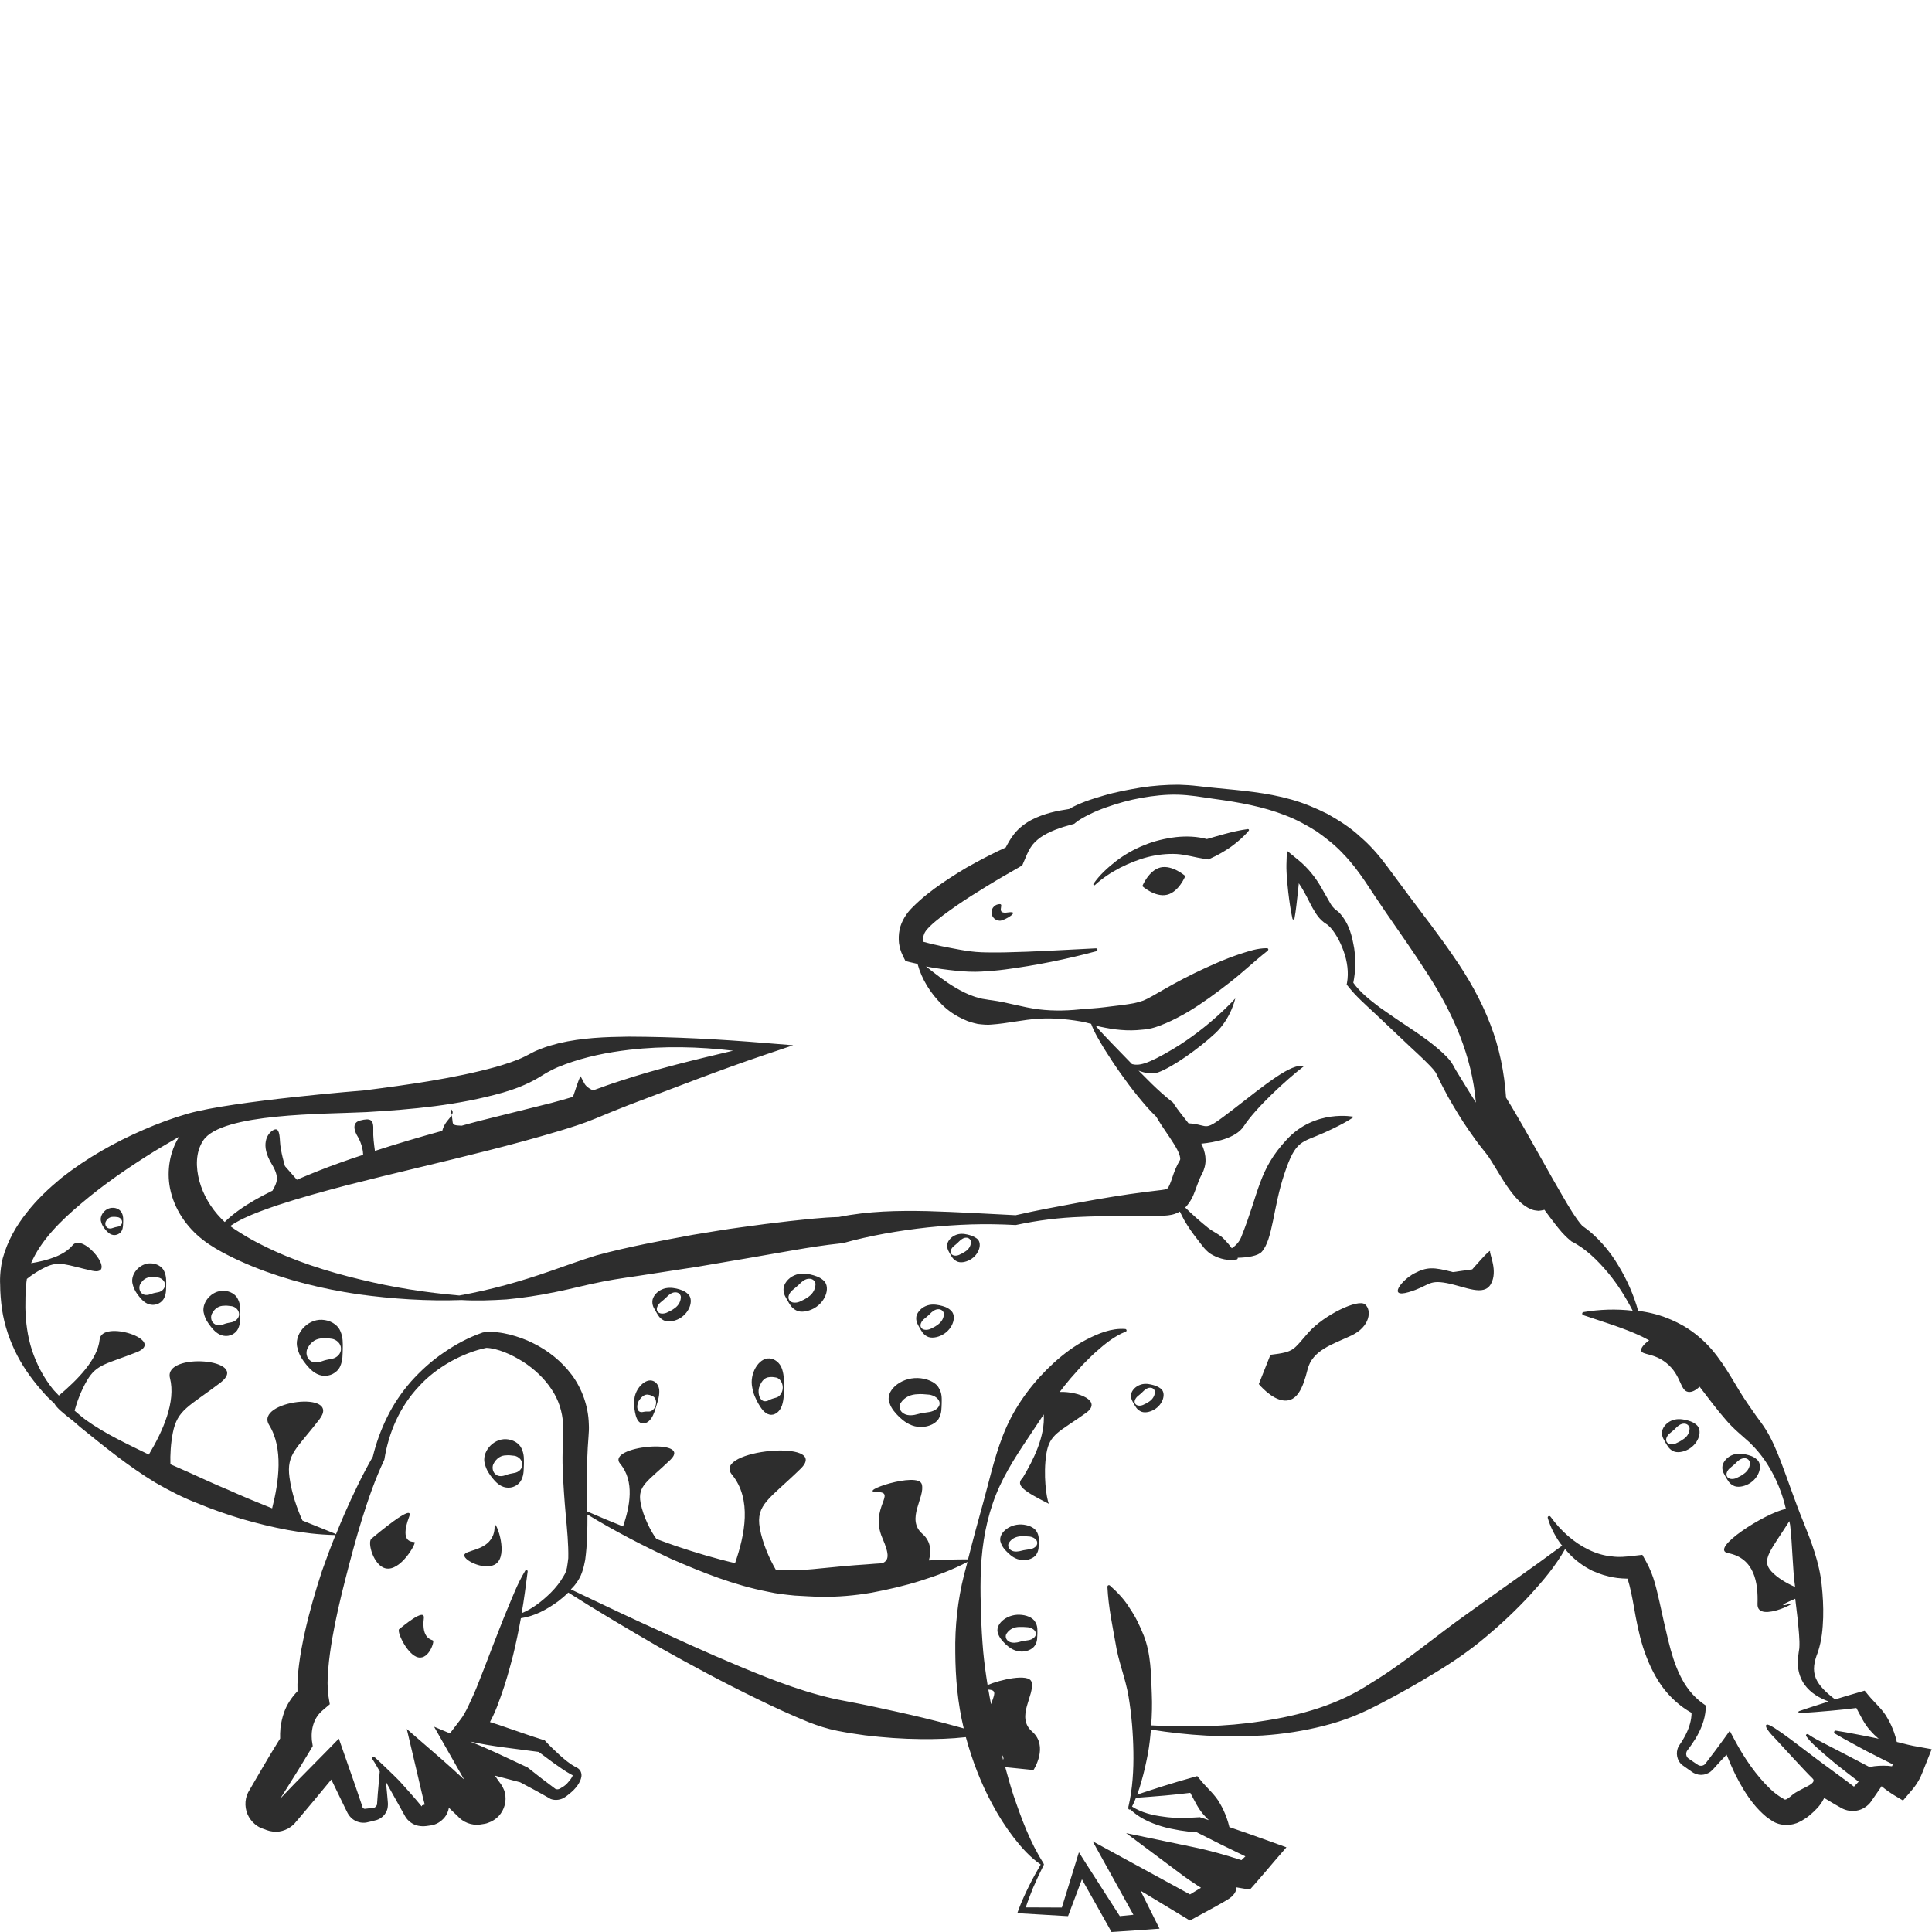 <?xml version="1.0" encoding="utf-8"?>
<!-- Generator: Adobe Illustrator 24.1.2, SVG Export Plug-In . SVG Version: 6.00 Build 0)  -->
<svg version="1.1" id="Layer_1" xmlns="http://www.w3.org/2000/svg" xmlns:xlink="http://www.w3.org/1999/xlink" x="0px" y="0px"
	 viewBox="0 0 128 128" style="enable-background:new 0 0 128 128;" xml:space="preserve">
<style type="text/css">
	.st0{fill:#2D2D2D;}
</style>
<g>
	<path class="st0" d="M86.69,88.28c-1.03,1.16-0.9,1.29-2.52,1.48L83.4,91.7c0,0,0.84,1.03,1.68,1.09c0.84,0.06,1.23-0.77,1.55-2.06
		c0.32-1.29,1.68-1.67,2.91-2.25c1.23-0.58,1.36-1.67,0.9-2.06C89.98,86.03,87.72,87.12,86.69,88.28z"/>
	<path class="st0" d="M97.54,84.1l-1.28,0.18c-1.29-0.34-1.72-0.35-2.55,0.08c-0.83,0.43-1.8,1.66-0.39,1.25
		c1.4-0.41,1.27-0.84,2.54-0.6c1.26,0.25,2.45,0.9,2.92,0.05c0.47-0.85-0.1-1.96-0.06-2.16C98.75,82.7,97.54,84.1,97.54,84.1z"/>
	<path class="st0" d="M81.15,55.25c-0.41,0.11-0.81,0.23-1.19,0.34c-0.66-0.18-1.37-0.2-2.04-0.13c-0.74,0.09-1.46,0.26-2.13,0.54
		c-0.67,0.27-1.3,0.63-1.86,1.06c-0.56,0.44-1.08,0.91-1.48,1.49c-0.02,0.02-0.02,0.06,0.01,0.08c0.02,0.03,0.07,0.03,0.09,0l0,0
		c0.5-0.46,1.07-0.83,1.66-1.14c0.6-0.3,1.21-0.55,1.84-0.71c0.63-0.16,1.27-0.23,1.9-0.2c0.64,0.04,1.23,0.23,1.84,0.32l0.27,0.04
		l0.13-0.06c0.49-0.22,0.94-0.48,1.37-0.78c0.42-0.31,0.82-0.64,1.17-1.06c0.01-0.01,0.02-0.03,0.02-0.05
		c-0.01-0.04-0.04-0.06-0.08-0.06C82.14,55,81.64,55.12,81.15,55.25z"/>
	<path class="st0" d="M76.89,57.47c-0.78,0.18-1.21,1.24-1.21,1.24s0.85,0.76,1.64,0.57s1.21-1.24,1.21-1.24
		S77.68,57.29,76.89,57.47z"/>
	<path class="st0" d="M66.79,60.45c-0.87,0.14-0.24-0.55-0.55-0.55c-0.3,0-0.55,0.24-0.55,0.55S65.95,61,66.25,61
		C66.55,61,67.67,60.32,66.79,60.45z"/>
	<path class="st0" d="M32.61,101.84c-0.48,0.93-1.83,0.85-1.85,1.2c-0.02,0.37,1.46,1.07,2.12,0.55c0.77-0.61,0.06-2.59-0.09-2.58
		C32.73,101.02,32.84,101.41,32.61,101.84z"/>
	<path class="st0" d="M27.47,102.17c-0.05-0.05-1.06,0.16-0.36-1.69c0.37-0.97-2.23,1.24-2.5,1.46c-0.29,0.22,0.13,1.8,0.95,1.97
		C26.53,104.11,27.57,102.28,27.47,102.17z"/>
	<path class="st0" d="M28.08,107.21c0.09-0.74-1.46,0.6-1.63,0.72c-0.18,0.13,0.45,1.53,1.12,1.83c0.78,0.35,1.22-0.96,1.12-1.07
		C28.64,108.63,27.91,108.61,28.08,107.21z"/>
	<path class="st0" d="M33.53,95.35c-0.9-0.04-1.65,0.9-1.4,1.66c0.09,0.37,0.28,0.65,0.49,0.91c0.2,0.25,0.49,0.57,0.91,0.63
		c0.41,0.07,0.85-0.15,1.02-0.52c0.18-0.37,0.14-0.73,0.16-1.02c0-0.3,0.03-0.65-0.15-1.03C34.4,95.6,33.96,95.37,33.53,95.35z
		 M34.1,97.58c-0.25,0.05-0.39,0.07-0.57,0.14c-0.17,0.07-0.47,0.14-0.68-0.03c-0.21-0.15-0.26-0.46-0.17-0.68
		c0.22-0.44,0.55-0.59,0.85-0.59c0.16-0.02,0.31,0,0.56,0.03c0.24,0.04,0.52,0.27,0.51,0.56C34.63,97.31,34.35,97.54,34.1,97.58z"/>
	<path class="st0" d="M21.34,87.44c-1.04-0.05-1.91,1.04-1.62,1.92c0.1,0.43,0.33,0.75,0.57,1.05c0.24,0.29,0.57,0.65,1.06,0.73
		c0.47,0.08,0.99-0.18,1.18-0.6c0.2-0.43,0.16-0.84,0.18-1.18c0-0.34,0.03-0.76-0.17-1.19C22.35,87.73,21.84,87.46,21.34,87.44z
		 M22.01,90.02c-0.29,0.06-0.45,0.08-0.66,0.16c-0.2,0.08-0.54,0.16-0.79-0.03c-0.25-0.18-0.31-0.53-0.2-0.79
		c0.25-0.51,0.63-0.68,0.99-0.69c0.19-0.02,0.36-0.01,0.65,0.03c0.28,0.05,0.6,0.31,0.59,0.65C22.61,89.7,22.29,89.97,22.01,90.02z"
		/>
	<path class="st0" d="M10,83.7c-0.77-0.03-1.42,0.77-1.2,1.42c0.08,0.32,0.24,0.56,0.42,0.78c0.18,0.22,0.42,0.49,0.78,0.54
		c0.35,0.06,0.73-0.13,0.88-0.45c0.15-0.32,0.12-0.62,0.13-0.88c0-0.25,0.02-0.56-0.13-0.88C10.75,83.91,10.37,83.71,10,83.7z
		 M10.5,85.61c-0.21,0.04-0.33,0.06-0.49,0.12c-0.15,0.06-0.4,0.12-0.59-0.02c-0.18-0.13-0.23-0.4-0.15-0.59
		c0.19-0.38,0.47-0.5,0.73-0.51c0.14-0.01,0.27,0,0.49,0.03c0.21,0.04,0.45,0.23,0.44,0.48C10.94,85.37,10.71,85.57,10.5,85.61z"/>
	<path class="st0" d="M7.49,80.02c-0.51-0.02-0.93,0.51-0.79,0.93c0.05,0.21,0.16,0.37,0.28,0.51c0.11,0.14,0.28,0.32,0.51,0.36
		c0.23,0.04,0.48-0.09,0.58-0.29c0.1-0.21,0.08-0.41,0.09-0.57c0-0.17,0.02-0.37-0.08-0.58C7.98,80.15,7.73,80.02,7.49,80.02z
		 M7.81,81.27c-0.14,0.03-0.22,0.04-0.32,0.08c-0.1,0.04-0.26,0.08-0.39-0.02c-0.12-0.09-0.15-0.26-0.1-0.38
		c0.12-0.25,0.31-0.33,0.48-0.33c0.09-0.01,0.18,0,0.32,0.02c0.14,0.02,0.29,0.15,0.29,0.32C8.1,81.12,7.95,81.25,7.81,81.27z"/>
	<path class="st0" d="M14.83,85.52c-0.84-0.04-1.54,0.84-1.31,1.54c0.08,0.34,0.26,0.6,0.46,0.85c0.19,0.24,0.46,0.53,0.85,0.59
		c0.38,0.07,0.8-0.14,0.95-0.48c0.16-0.35,0.13-0.68,0.14-0.95c0-0.28,0.03-0.61-0.14-0.96C15.64,85.75,15.23,85.53,14.83,85.52z
		 M15.36,87.6c-0.23,0.05-0.36,0.06-0.53,0.13c-0.16,0.06-0.44,0.13-0.64-0.03c-0.2-0.14-0.25-0.43-0.16-0.64
		c0.2-0.41,0.51-0.55,0.8-0.55c0.15-0.02,0.29,0,0.53,0.03c0.23,0.04,0.48,0.25,0.48,0.53C15.85,87.34,15.59,87.55,15.36,87.6z"/>
	<path class="st0" d="M43.26,91.49c-0.5-0.19-1.17,0.5-1.23,1.2c-0.04,0.34-0.01,0.61,0.04,0.87c0.05,0.25,0.13,0.57,0.35,0.7
		c0.21,0.13,0.52,0.01,0.72-0.28c0.2-0.29,0.27-0.61,0.35-0.86c0.08-0.26,0.19-0.56,0.19-0.92C43.69,91.85,43.5,91.57,43.26,91.49z
		 M43.44,93.11c-0.07,0.26-0.29,0.41-0.44,0.41c-0.15,0-0.24-0.01-0.36,0.02c-0.12,0.03-0.3,0.04-0.38-0.14
		c-0.08-0.17-0.03-0.44,0.08-0.62c0.24-0.35,0.46-0.42,0.64-0.37c0.1,0.01,0.18,0.05,0.31,0.12C43.42,92.61,43.52,92.85,43.44,93.11
		z"/>
	<path class="st0" d="M44.81,85.37c-0.25-0.05-0.6-0.1-0.96,0.06c-0.35,0.15-0.63,0.5-0.63,0.8c-0.01,0.31,0.15,0.51,0.25,0.69
		c0.11,0.18,0.21,0.41,0.49,0.55c0.27,0.15,0.7,0.08,1.05-0.11c0.73-0.41,0.99-1.33,0.52-1.67C45.33,85.51,45.07,85.43,44.81,85.37z
		 M44.63,86.72c-0.12,0.09-0.25,0.15-0.46,0.25c-0.21,0.09-0.51,0.09-0.61-0.09c-0.12-0.17,0.02-0.44,0.2-0.59
		c0.18-0.15,0.28-0.23,0.41-0.36c0.11-0.12,0.33-0.31,0.56-0.31c0.23-0.01,0.38,0.15,0.38,0.33C45.09,86.32,44.87,86.57,44.63,86.72
		z"/>
	<path class="st0" d="M50.98,90c-0.73-0.05-1.34,1.04-1.14,1.93c0.07,0.43,0.23,0.75,0.4,1.06c0.17,0.29,0.4,0.66,0.74,0.73
		c0.33,0.08,0.69-0.18,0.83-0.61c0.14-0.43,0.12-0.84,0.13-1.19c0-0.34,0.02-0.76-0.12-1.2C51.68,90.28,51.32,90.02,50.98,90z
		 M51.44,92.59c-0.2,0.06-0.31,0.08-0.46,0.16c-0.14,0.08-0.38,0.16-0.55-0.03c-0.17-0.18-0.21-0.54-0.14-0.79
		c0.18-0.52,0.44-0.68,0.69-0.69c0.13-0.02,0.25-0.01,0.46,0.03c0.2,0.05,0.42,0.31,0.42,0.66C51.86,92.27,51.64,92.54,51.44,92.59z
		"/>
	<path class="st0" d="M53.7,84.44c-0.29-0.06-0.68-0.12-1.08,0.06c-0.4,0.17-0.71,0.57-0.71,0.91c-0.01,0.35,0.17,0.57,0.28,0.78
		c0.12,0.2,0.24,0.46,0.55,0.62c0.3,0.17,0.79,0.09,1.19-0.13c0.83-0.46,1.12-1.5,0.58-1.89C54.28,84.6,53.99,84.51,53.7,84.44z
		 M53.5,85.96c-0.14,0.1-0.28,0.17-0.52,0.28c-0.24,0.1-0.58,0.1-0.69-0.11c-0.14-0.19,0.02-0.5,0.22-0.66
		c0.2-0.17,0.32-0.26,0.46-0.4c0.13-0.14,0.37-0.35,0.63-0.35c0.26-0.01,0.43,0.17,0.43,0.37C54.01,85.51,53.77,85.79,53.5,85.96z"
		/>
	<path class="st0" d="M60.81,91.3c-1.2-0.04-2.21,0.91-1.87,1.67c0.12,0.37,0.38,0.65,0.65,0.92c0.27,0.25,0.66,0.57,1.22,0.64
		c0.54,0.07,1.14-0.15,1.37-0.52c0.23-0.38,0.19-0.73,0.21-1.03c0-0.3,0.04-0.66-0.2-1.04C61.97,91.55,61.38,91.32,60.81,91.3z
		 M61.57,93.55c-0.33,0.05-0.52,0.07-0.77,0.14c-0.23,0.07-0.63,0.14-0.91-0.03c-0.29-0.16-0.35-0.46-0.23-0.69
		c0.29-0.45,0.73-0.59,1.14-0.6c0.22-0.02,0.42,0,0.76,0.03c0.33,0.04,0.69,0.27,0.69,0.57C62.27,93.27,61.9,93.5,61.57,93.55z"/>
	<path class="st0" d="M67.54,106.98c-0.9-0.03-1.66,0.68-1.41,1.26c0.09,0.28,0.29,0.49,0.49,0.69c0.21,0.19,0.5,0.43,0.92,0.48
		c0.41,0.06,0.86-0.12,1.03-0.4c0.18-0.28,0.14-0.55,0.16-0.78c0-0.22,0.03-0.5-0.15-0.78C68.42,107.16,67.98,106.99,67.54,106.98z
		 M68.12,108.67c-0.25,0.04-0.39,0.05-0.58,0.11c-0.17,0.05-0.47,0.1-0.69-0.02c-0.21-0.12-0.27-0.35-0.17-0.52
		c0.22-0.34,0.55-0.45,0.86-0.45c0.16-0.01,0.31,0,0.57,0.02c0.25,0.03,0.52,0.2,0.52,0.43C68.64,108.46,68.37,108.64,68.12,108.67z
		"/>
	<path class="st0" d="M67.67,101c-0.87-0.03-1.6,0.66-1.36,1.22c0.09,0.27,0.28,0.48,0.48,0.67c0.2,0.19,0.48,0.42,0.89,0.46
		c0.4,0.05,0.83-0.11,0.99-0.38c0.17-0.27,0.14-0.53,0.15-0.75c0-0.22,0.03-0.48-0.14-0.75C68.52,101.18,68.09,101.02,67.67,101z
		 M68.23,102.64c-0.24,0.04-0.38,0.05-0.56,0.1c-0.17,0.05-0.46,0.1-0.66-0.02c-0.21-0.11-0.26-0.34-0.17-0.5
		c0.21-0.33,0.53-0.43,0.83-0.44c0.16-0.01,0.3,0,0.55,0.02c0.24,0.03,0.5,0.2,0.5,0.41C68.74,102.44,68.47,102.61,68.23,102.64z"/>
	<path class="st0" d="M62.25,86.48c-0.25-0.05-0.59-0.1-0.94,0.06c-0.34,0.15-0.61,0.49-0.61,0.79c0,0.3,0.15,0.49,0.24,0.67
		c0.11,0.17,0.21,0.4,0.48,0.54c0.26,0.15,0.69,0.08,1.03-0.11c0.72-0.4,0.97-1.3,0.51-1.64C62.76,86.61,62.51,86.54,62.25,86.48z
		 M62.08,87.8c-0.12,0.09-0.24,0.15-0.45,0.25c-0.21,0.09-0.5,0.08-0.6-0.09c-0.12-0.17,0.02-0.43,0.19-0.57
		c0.17-0.15,0.28-0.22,0.4-0.35c0.11-0.12,0.32-0.3,0.54-0.3c0.22-0.01,0.37,0.15,0.38,0.32C62.52,87.41,62.31,87.65,62.08,87.8z"/>
	<path class="st0" d="M114.83,98.42c0.26,0.15,0.69,0.08,1.03-0.11c0.72-0.4,0.97-1.3,0.51-1.64c-0.2-0.18-0.45-0.25-0.71-0.31
		c-0.25-0.05-0.59-0.1-0.94,0.06c-0.34,0.15-0.61,0.49-0.61,0.79c-0.01,0.3,0.15,0.49,0.24,0.67
		C114.46,98.06,114.56,98.28,114.83,98.42z M114.62,97.26c0.17-0.15,0.28-0.22,0.4-0.35c0.11-0.12,0.32-0.3,0.54-0.3
		c0.22-0.01,0.37,0.15,0.38,0.32c-0.01,0.36-0.22,0.6-0.46,0.75c-0.12,0.09-0.24,0.15-0.45,0.25c-0.21,0.09-0.5,0.08-0.6-0.09
		C114.31,97.67,114.44,97.4,114.62,97.26z"/>
	<path class="st0" d="M111.66,94.07c-0.25-0.05-0.59-0.1-0.94,0.06c-0.34,0.15-0.61,0.49-0.61,0.79c-0.01,0.3,0.15,0.49,0.24,0.67
		c0.11,0.17,0.21,0.4,0.48,0.54c0.26,0.15,0.69,0.08,1.03-0.11c0.72-0.4,0.97-1.3,0.51-1.64C112.16,94.2,111.91,94.13,111.66,94.07z
		 M111.48,95.38c-0.12,0.09-0.24,0.15-0.45,0.25c-0.21,0.09-0.5,0.08-0.6-0.09c-0.12-0.17,0.02-0.43,0.19-0.57
		c0.17-0.15,0.28-0.22,0.4-0.35c0.11-0.12,0.32-0.3,0.54-0.3c0.22-0.01,0.37,0.15,0.38,0.32C111.93,95,111.72,95.24,111.48,95.38z"
		/>
	<path class="st0" d="M64.09,81.79c-0.22-0.05-0.51-0.09-0.81,0.05c-0.3,0.13-0.53,0.42-0.53,0.68c0,0.26,0.13,0.43,0.21,0.58
		c0.09,0.15,0.18,0.34,0.42,0.46c0.23,0.13,0.59,0.07,0.89-0.1c0.62-0.34,0.84-1.13,0.44-1.41C64.52,81.91,64.31,81.84,64.09,81.79z
		 M63.93,82.93c-0.1,0.07-0.21,0.13-0.39,0.21c-0.18,0.08-0.43,0.07-0.52-0.08c-0.1-0.14,0.01-0.37,0.17-0.5
		c0.15-0.13,0.24-0.19,0.34-0.3C63.63,82.16,63.81,82,64,82c0.19-0.01,0.32,0.13,0.33,0.28C64.32,82.6,64.14,82.8,63.93,82.93z"/>
	<path class="st0" d="M29.88,73.48c-0.02-0.02,0.01,0.17,0.04,0.39C30.01,73.75,30.03,73.63,29.88,73.48z"/>
	<path class="st0" d="M76.27,91.73c-0.22-0.05-0.51-0.09-0.81,0.05c-0.3,0.13-0.53,0.42-0.53,0.68c0,0.26,0.13,0.43,0.21,0.58
		c0.09,0.15,0.18,0.34,0.42,0.46c0.23,0.13,0.59,0.07,0.89-0.1c0.62-0.34,0.84-1.13,0.44-1.41C76.71,91.85,76.49,91.78,76.27,91.73z
		 M76.12,92.87c-0.1,0.07-0.21,0.13-0.39,0.21c-0.18,0.08-0.43,0.07-0.52-0.08c-0.1-0.14,0.01-0.37,0.17-0.5
		c0.15-0.13,0.24-0.19,0.34-0.3c0.1-0.1,0.28-0.26,0.47-0.26c0.19-0.01,0.32,0.13,0.33,0.28C76.5,92.53,76.32,92.74,76.12,92.87z"/>
	<path class="st0" d="M127.1,115.73c-0.46-0.07-0.9-0.19-1.34-0.3c-0.03-0.01-0.06-0.01-0.09-0.02c-0.05-0.22-0.11-0.43-0.18-0.63
		c-0.12-0.33-0.26-0.64-0.43-0.93c-0.32-0.6-0.87-1.04-1.29-1.56l-0.23-0.28l-0.28,0.08c-0.56,0.16-1.12,0.33-1.68,0.5
		c-0.55-0.42-1.06-0.88-1.28-1.41c-0.22-0.55-0.11-1.09,0.14-1.72c0.27-0.83,0.32-1.54,0.35-2.29c0.02-0.74-0.02-1.46-0.1-2.19
		c-0.15-1.45-0.68-2.83-1.22-4.17c-0.55-1.34-0.99-2.69-1.51-4.05c-0.27-0.68-0.55-1.37-0.96-2.03c-0.2-0.33-0.46-0.66-0.64-0.91
		L115.79,93c-0.77-1.1-1.36-2.39-2.38-3.59c-0.51-0.59-1.14-1.13-1.83-1.54c-0.7-0.4-1.43-0.7-2.18-0.87
		c-0.29-0.07-0.58-0.11-0.87-0.16c-0.29-1.04-0.73-2.04-1.3-2.98c-0.3-0.51-0.65-1-1.06-1.45c-0.4-0.45-0.86-0.88-1.41-1.24
		l0.08,0.05c-0.19-0.19-0.45-0.57-0.67-0.91c-0.22-0.35-0.44-0.71-0.65-1.08c-0.43-0.73-0.85-1.48-1.27-2.23l-1.27-2.25
		c-0.39-0.67-0.78-1.36-1.2-2.03c-0.11-1.65-0.44-3.31-1.04-4.85c-0.62-1.63-1.49-3.14-2.45-4.52c-0.95-1.39-1.97-2.7-2.95-4.01
		l-1.46-1.97c-0.52-0.7-1.1-1.37-1.77-1.94c-0.64-0.6-1.39-1.07-2.15-1.5c-0.78-0.39-1.58-0.73-2.41-0.96
		c-1.65-0.47-3.34-0.6-4.97-0.76c-0.41-0.04-0.81-0.08-1.22-0.13c-0.42-0.05-0.85-0.08-1.27-0.09c-0.85,0-1.68,0.06-2.51,0.19
		c-0.83,0.14-1.65,0.29-2.46,0.53c-0.4,0.12-0.81,0.24-1.21,0.39c-0.36,0.14-0.71,0.28-1.08,0.5c-0.81,0.12-1.65,0.29-2.47,0.71
		c-0.42,0.22-0.84,0.53-1.16,0.93c-0.25,0.31-0.42,0.63-0.57,0.91c-0.69,0.31-1.37,0.66-2.03,1.02c-0.74,0.39-1.45,0.85-2.15,1.32
		c-0.7,0.48-1.37,0.99-2.03,1.66c-0.32,0.31-0.71,0.87-0.82,1.45c-0.06,0.29-0.07,0.59-0.04,0.88c0.05,0.3,0.1,0.53,0.27,0.87
		l0.16,0.32l0.32,0.08c0.16,0.04,0.32,0.07,0.48,0.11c0.28,1.02,0.84,1.92,1.61,2.69c0.41,0.41,0.91,0.75,1.48,1
		c0.28,0.14,0.59,0.22,0.9,0.29c0.32,0.04,0.66,0.07,0.9,0.04c1.05-0.07,2.11-0.33,3.16-0.39c1.05-0.06,2.09,0.05,3.13,0.25l-0.05,0
		c0.12,0.03,0.25,0.06,0.37,0.09c0.23,0.62,0.55,1.11,0.86,1.64c0.34,0.54,0.69,1.08,1.06,1.6c0.37,0.52,0.75,1.04,1.16,1.54
		c0.38,0.46,0.76,0.93,1.23,1.37c0.39,0.67,0.81,1.22,1.15,1.77c0.18,0.28,0.33,0.56,0.4,0.78c0.07,0.24,0.04,0.32,0.02,0.34
		c-0.23,0.38-0.39,0.8-0.5,1.14c-0.11,0.34-0.23,0.62-0.29,0.69c-0.07,0.05,0,0.09-0.41,0.14l-1.07,0.13
		c-1.45,0.18-2.9,0.43-4.34,0.69c-1.43,0.27-2.85,0.52-4.27,0.85l-2.9-0.15c-0.98-0.05-1.96-0.09-2.95-0.12
		c-1.94-0.04-3.9-0.01-5.87,0.39c-1.15,0.03-2.18,0.16-3.25,0.27c-1.08,0.12-2.15,0.26-3.22,0.41c-1.07,0.14-2.13,0.33-3.2,0.5
		c-1.06,0.19-2.12,0.4-3.18,0.61c-1.06,0.22-2.1,0.45-3.2,0.75c-1.07,0.33-2.07,0.7-3.08,1.05c-1.95,0.68-3.94,1.24-6.01,1.61
		c-2.2-0.19-4.38-0.53-6.51-1.05c-2.27-0.54-4.49-1.25-6.53-2.28c-0.51-0.25-1.01-0.53-1.48-0.83c-0.24-0.15-0.46-0.29-0.66-0.44
		c0.28-0.19,0.58-0.36,0.89-0.51c0.71-0.34,1.46-0.6,2.21-0.86c1.51-0.5,3.06-0.92,4.61-1.33c3.11-0.8,6.26-1.51,9.39-2.31
		c1.57-0.4,3.13-0.82,4.7-1.29c0.79-0.24,1.56-0.48,2.39-0.82c0.74-0.31,1.47-0.61,2.22-0.9c3-1.13,6.02-2.32,9.08-3.35l1.81-0.61
		l-1.86-0.15c-3.03-0.25-6.02-0.41-9.06-0.42c-1.52,0.02-3.06,0.07-4.62,0.44c-0.39,0.1-0.78,0.21-1.16,0.36
		c-0.19,0.08-0.39,0.15-0.57,0.25l-0.5,0.26c-0.58,0.29-1.26,0.5-1.94,0.7c-2.77,0.76-5.75,1.17-8.69,1.55c0,0-8.71,0.69-11.7,1.54
		c-1,0.29-1.98,0.65-2.94,1.07c-1.92,0.83-3.76,1.87-5.44,3.19c-0.82,0.68-1.62,1.42-2.3,2.3c-0.69,0.86-1.27,1.87-1.59,3.03
		c-0.14,0.57-0.2,1.24-0.17,1.74c0,0.54,0.05,1.08,0.12,1.62c0.16,1.08,0.52,2.13,1.02,3.09c0.5,0.96,1.15,1.81,1.86,2.59
		c0.19,0.21,0.4,0.39,0.6,0.59c0.14,0.27,0.56,0.62,1.22,1.13c0,0,0,0,0,0c0.16,0.13,0.31,0.27,0.46,0.4
		c1.61,1.3,3.22,2.62,5.01,3.7c0.9,0.52,1.83,1,2.8,1.37c0.96,0.4,1.94,0.74,2.94,1.04c1.99,0.57,4.03,1.01,6.12,1.06
		c0.01,0,0.04,0,0.07,0c-0.32,0.79-0.62,1.59-0.9,2.39c-0.44,1.34-0.83,2.69-1.14,4.08c-0.15,0.7-0.29,1.4-0.38,2.13
		c-0.07,0.56-0.12,1.13-0.1,1.75c-0.39,0.4-0.71,0.89-0.89,1.4c-0.12,0.34-0.2,0.7-0.24,1.05c-0.02,0.24-0.03,0.45-0.02,0.68
		c-0.46,0.74-0.91,1.48-1.34,2.23l-0.78,1.34c-0.26,0.51-0.23,1.15,0.05,1.63c0.14,0.24,0.34,0.46,0.58,0.61
		c0.06,0.04,0.12,0.07,0.18,0.1c0.07,0.03,0.13,0.06,0.15,0.06l0.17,0.06l0.1,0.04c0.07,0.02,0.13,0.04,0.2,0.06
		c0.14,0.03,0.28,0.05,0.41,0.05c0.28,0,0.55-0.08,0.8-0.21c0.12-0.07,0.23-0.15,0.34-0.24c0.05-0.04,0.11-0.11,0.13-0.14l0.06-0.07
		l0.24-0.28l0.95-1.13l1.15-1.39l0.45,0.93l0.49,1.01l0.14,0.28c0.08,0.15,0.19,0.28,0.31,0.38c0.26,0.21,0.6,0.3,0.92,0.25
		c0.25-0.05,0.38-0.09,0.58-0.14c0.28-0.05,0.57-0.25,0.71-0.5c0.08-0.13,0.13-0.27,0.14-0.41c0.01-0.07,0.01-0.15,0.01-0.21
		l-0.01-0.14l-0.05-0.56c-0.02-0.25-0.05-0.49-0.07-0.74c0.07,0.12,0.14,0.25,0.2,0.37l1.08,1.93c0.16,0.28,0.49,0.54,0.85,0.61
		c0.18,0.04,0.38,0.04,0.55,0.02l0.28-0.04c0.02,0,0.14-0.02,0.23-0.05c0.09-0.03,0.18-0.07,0.27-0.12c0.17-0.1,0.32-0.23,0.44-0.38
		c0.14-0.17,0.23-0.4,0.27-0.62c0.21,0.2,0.42,0.4,0.63,0.6l-0.08-0.08c0.37,0.44,0.96,0.67,1.52,0.59l0.19-0.03
		c0.02,0,0.22-0.03,0.33-0.08c0.27-0.09,0.52-0.25,0.71-0.45c0.38-0.41,0.54-1,0.41-1.54c-0.05-0.26-0.25-0.56-0.28-0.6L33,117.95
		l-0.21-0.31l1.67,0.44c0.66,0.35,1.32,0.7,1.96,1.07l0.05,0.03l0.02,0.01c0.32,0.12,0.7,0.05,0.95-0.13
		c0.08-0.06,0.19-0.13,0.29-0.22c0.1-0.08,0.19-0.16,0.28-0.25c0.17-0.18,0.33-0.37,0.44-0.64c0.05-0.13,0.12-0.31,0.04-0.54
		c-0.08-0.25-0.36-0.34-0.39-0.36c-0.35-0.19-0.7-0.48-1.02-0.77c-0.32-0.3-0.65-0.6-0.94-0.92l-0.05-0.06l-0.14-0.04
		c-0.78-0.24-1.55-0.52-2.32-0.78c-0.39-0.14-0.78-0.27-1.17-0.39c0.06-0.12,0.12-0.23,0.18-0.35c0.22-0.45,0.38-0.9,0.54-1.35
		c0.33-0.9,0.57-1.8,0.81-2.71c0.2-0.82,0.37-1.64,0.52-2.47c0.91-0.13,1.73-0.58,2.47-1.12c0.23-0.18,0.46-0.37,0.67-0.58
		c1.95,1.24,3.95,2.42,5.95,3.58c2.15,1.21,4.32,2.38,6.55,3.46c1.12,0.55,2.25,1.07,3.43,1.55c0.59,0.23,1.23,0.44,1.89,0.57
		c0.61,0.12,1.23,0.22,1.84,0.3c1.24,0.15,2.48,0.24,3.72,0.25c0.99,0.01,1.97-0.02,2.96-0.13c0.42,1.54,0.99,3.04,1.75,4.44
		c0.41,0.77,0.88,1.51,1.41,2.2c0.52,0.67,1.09,1.32,1.8,1.8c-0.27,0.46-0.53,0.93-0.77,1.41c-0.25,0.51-0.49,1.02-0.69,1.56
		l-0.09,0.25l0.28,0.02l2.88,0.17l0.2,0.01l0.08-0.21l0.84-2.23l1.81,3.22l0.15,0.27l0.33-0.02l2.04-0.14l0.81-0.06l-0.37-0.74
		l-0.89-1.78l2.91,1.76l0.36,0.22l0.39-0.21l1.23-0.67l0.62-0.35l0.33-0.2c0.06-0.04,0.12-0.08,0.22-0.17l0.06-0.06
		c0.02-0.03,0.02-0.01,0.11-0.14c0.03-0.05,0.06-0.1,0.08-0.15l0.01-0.04l0.01-0.02c0.01-0.03,0.02-0.06,0.02-0.09
		c0.01-0.03,0-0.07,0-0.1c0.12,0.02,0.23,0.04,0.35,0.06l0.55,0.09l0.31-0.35c0.45-0.51,0.89-1.03,1.33-1.55l0.78-0.9l-1.05-0.38
		c-0.91-0.33-1.82-0.65-2.73-0.96c-0.05-0.21-0.11-0.41-0.18-0.61c-0.12-0.33-0.26-0.64-0.43-0.93c-0.32-0.6-0.87-1.04-1.29-1.56
		l-0.23-0.28l-0.28,0.08c-0.67,0.19-1.33,0.38-1.99,0.59c-0.57,0.19-1.14,0.36-1.71,0.56c0.11-0.29,0.2-0.58,0.28-0.87
		c0.18-0.62,0.32-1.25,0.44-1.89c0.09-0.51,0.15-1.03,0.19-1.55c2.42,0.39,4.91,0.54,7.4,0.39c1.36-0.09,2.72-0.3,4.06-0.64
		c0.67-0.17,1.33-0.38,1.98-0.64c0.65-0.26,1.29-0.58,1.88-0.89c1.21-0.63,2.39-1.3,3.55-2.01c1.16-0.7,2.28-1.47,3.32-2.35
		c1.04-0.87,2.03-1.8,2.95-2.8c0.85-0.93,1.67-1.9,2.3-3.02c0.29,0.35,0.61,0.67,0.99,0.94c0.26,0.2,0.55,0.36,0.84,0.51
		c0.31,0.12,0.62,0.26,0.95,0.33c0.45,0.13,0.9,0.17,1.36,0.18c0.18,0.56,0.31,1.24,0.43,1.92c0.15,0.86,0.32,1.75,0.6,2.64
		c0.29,0.88,0.67,1.76,1.24,2.56c0.52,0.72,1.2,1.34,1.97,1.77c0,0.46-0.14,0.95-0.37,1.41c-0.07,0.14-0.14,0.27-0.22,0.4
		l-0.12,0.19c-0.04,0.06-0.09,0.12-0.15,0.23c-0.22,0.41-0.11,0.96,0.26,1.24l0.41,0.29c0.14,0.08,0.23,0.2,0.48,0.29
		c0.22,0.08,0.46,0.08,0.68,0c0.11-0.04,0.22-0.09,0.31-0.17c0.05-0.04,0.09-0.08,0.13-0.12l0.08-0.09c0.27-0.31,0.55-0.6,0.83-0.9
		c0.19,0.46,0.38,0.91,0.6,1.36c0.33,0.65,0.7,1.29,1.18,1.89c0.24,0.3,0.52,0.59,0.84,0.86c0.08,0.07,0.18,0.13,0.27,0.19
		c0.1,0.06,0.15,0.12,0.33,0.2c0.31,0.14,0.64,0.18,0.96,0.15c0.16-0.02,0.31-0.06,0.46-0.11c0.07-0.03,0.15-0.06,0.22-0.1
		l0.15-0.08c0.19-0.11,0.37-0.23,0.54-0.38c0.17-0.14,0.33-0.3,0.49-0.47c0.08-0.09,0.15-0.18,0.22-0.28
		c0.07-0.11,0.12-0.18,0.21-0.36c0.34,0.2,0.67,0.41,1.02,0.6c0.02,0.01,0.13,0.08,0.22,0.12c0.09,0.04,0.19,0.08,0.29,0.1
		c0.2,0.05,0.41,0.05,0.61,0.02c0.39-0.05,0.79-0.34,0.96-0.6l0.67-0.97l0.03-0.05c0.27,0.23,0.56,0.43,0.85,0.61l0.57,0.34
		l0.62-0.73c0.19-0.22,0.35-0.47,0.49-0.73c0.13-0.26,0.23-0.54,0.34-0.81l0.45-1.13L127.1,115.73z M118.6,101.03
		c0.16,1.38,0.15,2.77,0.33,4.11c-0.55-0.24-1.16-0.59-1.57-1.03c-0.71-0.77-0.03-1.4,1.19-3.33
		C118.56,100.86,118.59,100.95,118.6,101.03z M13.47,75.55c1.22-1.82,8.04-1.73,10.81-1.87c3.02-0.18,6.04-0.44,9.06-1.3
		c0.75-0.22,1.5-0.5,2.25-0.93l0.48-0.29c0.13-0.09,0.29-0.16,0.43-0.24c0.3-0.16,0.62-0.29,0.95-0.41
		c1.32-0.49,2.78-0.79,4.25-0.96c2.27-0.26,4.59-0.21,6.87,0.06c-2.5,0.59-5.01,1.19-7.47,2c-0.6,0.19-1.21,0.41-1.81,0.63
		c-0.42-0.19-0.54-0.39-0.6-0.51c-0.1-0.2-0.23-0.43-0.23-0.43c-0.19,0.38-0.32,0.88-0.5,1.37c-0.47,0.14-0.94,0.27-1.42,0.4
		l-4.69,1.17c-0.42,0.11-0.84,0.22-1.26,0.34c-0.39-0.02-0.58-0.02-0.6-0.23c-0.01-0.14-0.04-0.31-0.06-0.46
		c-0.15,0.23-0.5,0.51-0.63,1.03c-1.49,0.41-2.98,0.85-4.46,1.33c-0.06-0.43-0.13-0.97-0.11-1.35c0.03-0.72-0.16-0.85-0.89-0.66
		c-0.72,0.2-0.13,1.08-0.13,1.08s0.34,0.56,0.35,1.19c-0.52,0.17-1.03,0.34-1.55,0.53c-0.96,0.34-1.9,0.72-2.84,1.12l-0.79-0.9
		c0,0-0.3-0.98-0.33-1.64c-0.03-0.66-0.13-0.95-0.49-0.72c-0.36,0.23-0.82,0.95-0.07,2.2c0.56,0.92,0.36,1.25,0.06,1.79
		c-0.03,0.01-0.06,0.03-0.09,0.04c-0.74,0.37-1.47,0.77-2.15,1.26c-0.32,0.23-0.63,0.48-0.92,0.77c-0.08-0.07-0.16-0.14-0.23-0.22
		c-0.71-0.73-1.2-1.59-1.45-2.49C12.97,77.35,12.94,76.34,13.47,75.55z M33.32,115.76l2.37,0.31l0.97,0.72
		c0.38,0.26,0.73,0.53,1.17,0.77c0.07,0.03,0.1,0.05,0.11,0.06c0,0.01-0.01,0.05-0.03,0.09c-0.07,0.14-0.2,0.3-0.33,0.44
		c-0.07,0.07-0.14,0.14-0.22,0.19c-0.07,0.05-0.16,0.09-0.26,0.16c-0.11,0.06-0.21,0.06-0.3,0.02c-0.61-0.45-1.22-0.92-1.82-1.4
		l-0.01-0.01l-0.1-0.05l-1.9-0.89c-0.6-0.28-1.21-0.54-1.82-0.79C31.88,115.55,32.59,115.66,33.32,115.76z M37.56,103.87
		c-0.05,0.21-0.09,0.35-0.22,0.55c-0.22,0.39-0.51,0.76-0.85,1.1c-0.55,0.54-1.2,1.06-1.93,1.36c0.16-0.89,0.28-1.85,0.39-2.7
		l0.01-0.06c0-0.03-0.01-0.07-0.04-0.09c-0.04-0.03-0.1-0.01-0.12,0.03c-0.53,0.88-0.83,1.71-1.2,2.58
		c-0.36,0.86-0.68,1.72-1.02,2.58c-0.32,0.86-0.66,1.71-0.99,2.55c-0.17,0.42-0.36,0.82-0.54,1.21c-0.17,0.38-0.4,0.77-0.53,0.93
		l-0.71,0.93l-1.05-0.44l1.25,2.2l0.74,1.3c-0.48-0.45-0.97-0.89-1.47-1.33l-2.33-2.02l0.68,2.88c0.17,0.71,0.32,1.42,0.51,2.13
		l-0.18,0.05c-0.01,0.01,0,0.02,0,0.03c-0.01,0.01,0,0.05-0.04,0.02c-0.47-0.57-0.97-1.13-1.47-1.68c-0.33-0.34-1.5-1.46-1.64-1.57
		c-0.03-0.02-0.08-0.03-0.11,0c-0.04,0.03-0.06,0.09-0.03,0.13l0.01,0.02c0.17,0.25,0.32,0.53,0.48,0.8
		c-0.04,0.49-0.09,0.98-0.13,1.47l-0.04,0.56l-0.01,0.14c0,0.04-0.01,0.05-0.02,0.07c-0.02,0.04-0.04,0.07-0.07,0.1
		c-0.06,0.06-0.12,0.08-0.21,0.08c-0.17,0.02-0.41,0.05-0.52,0.06c-0.06-0.01-0.1-0.04-0.13-0.08c-0.01-0.02-0.02-0.04-0.02-0.06
		l-0.08-0.24l-0.36-1.06l-0.74-2.12l-0.38-1.09l-0.86,0.88l-2.07,2.1l-0.95,0.99l0.41-0.65c0.53-0.83,1.04-1.66,1.55-2.51l0.19-0.32
		l-0.06-0.39c-0.01-0.1-0.02-0.36,0-0.54c0.02-0.2,0.06-0.39,0.12-0.56c0.12-0.36,0.32-0.64,0.6-0.88l0.47-0.4l-0.09-0.54
		c-0.08-0.52-0.07-1.18-0.01-1.82c0.05-0.65,0.15-1.31,0.26-1.98c0.23-1.33,0.54-2.66,0.88-3.98c0.34-1.33,0.69-2.65,1.1-3.97
		c0.41-1.31,0.86-2.61,1.44-3.84l0.03-0.07l0.01-0.04c0.28-1.77,1.03-3.48,2.26-4.79c0.6-0.67,1.33-1.22,2.1-1.66
		c0.75-0.42,1.6-0.76,2.39-0.92c0.36,0.01,0.81,0.13,1.21,0.29c0.42,0.16,0.82,0.38,1.21,0.62c0.76,0.49,1.42,1.11,1.89,1.82
		c0.48,0.7,0.73,1.5,0.78,2.34c0.02,0.22,0.01,0.41,0,0.65l-0.03,0.77c-0.01,0.51-0.02,1.02,0,1.53c0.04,1.02,0.11,2.03,0.2,3.02
		c0.09,0.99,0.19,1.98,0.17,2.89C37.62,103.46,37.6,103.67,37.56,103.87z M63.87,104.34c-0.42,1.67-0.61,3.41-0.58,5.14
		c0.01,1.68,0.16,3.38,0.56,5.03c-0.88-0.25-1.76-0.48-2.64-0.69c-1.19-0.29-2.38-0.54-3.57-0.8c-0.59-0.12-1.19-0.24-1.78-0.35
		c-0.55-0.1-1.09-0.23-1.67-0.39c-1.14-0.31-2.29-0.72-3.42-1.16c-2.26-0.89-4.5-1.88-6.73-2.91c-2.09-0.94-4.15-1.92-6.22-2.91
		c0.11-0.12,0.22-0.22,0.31-0.35c0.16-0.2,0.35-0.52,0.43-0.78c0.1-0.28,0.16-0.55,0.21-0.82c0.14-1.04,0.15-2.03,0.15-3.01
		c1.79,1.09,3.66,2.06,5.57,2.95c2.05,0.89,4.13,1.73,6.41,2.17c0.56,0.13,1.16,0.19,1.75,0.25c0.57,0.03,1.14,0.07,1.71,0.08
		c1.14,0.02,2.27-0.08,3.38-0.27c1.11-0.21,2.21-0.46,3.28-0.8c1.05-0.33,2.09-0.72,3.08-1.24
		C64.02,103.78,63.94,104.06,63.87,104.34z M66.45,116.58c-0.03-0.12-0.05-0.24-0.08-0.36C66.48,116.42,66.52,116.52,66.45,116.58z
		 M65.66,112.91c-0.06-0.32-0.13-0.65-0.18-0.97C66.09,111.97,65.86,112.3,65.66,112.91z M77.17,118.96
		c0.56-0.05,1.13-0.11,1.69-0.18c0.28,0.51,0.52,1.06,0.92,1.49c0.1,0.11,0.2,0.22,0.31,0.32c-0.16-0.05-0.32-0.11-0.48-0.16
		l-0.14-0.04l-0.07,0.01c-0.36,0.03-0.77,0.04-1.15,0.04c-0.39,0-0.78-0.02-1.16-0.08c-0.73-0.09-1.47-0.27-2.09-0.67
		c0.1-0.19,0.18-0.38,0.26-0.58C75.89,119.07,76.53,119.01,77.17,118.96z M125.35,117.02c-0.09-0.01-0.18-0.02-0.27-0.03
		c-0.39-0.02-0.79-0.01-1.22,0.08l-1.72-0.9l-1.18-0.61c-0.38-0.2-0.81-0.41-1.12-0.63l-0.04-0.03c-0.03-0.02-0.07-0.02-0.11,0
		c-0.04,0.03-0.05,0.09-0.02,0.13c0.3,0.42,0.63,0.68,0.97,0.99c0.33,0.3,0.68,0.58,1.02,0.87c0.49,0.39,0.99,0.77,1.48,1.15
		l-0.31,0.33c0,0-0.01-0.01-0.04-0.03c-0.62-0.48-1.26-0.93-1.89-1.4c-1.27-0.92-3.58-2.8-3.85-2.68c-0.26,0.12,0.55,0.91,0.55,0.91
		s2.13,2.33,2.46,2.63c0.45,0.39-0.8,0.67-1.34,1.14c-0.08,0.07-0.15,0.13-0.24,0.19l-0.08,0.05l-0.02,0.01
		c-0.01,0.01-0.03,0.02-0.04,0.02c-0.03,0.01-0.05,0.01-0.07,0.02c0.01,0.02-0.07-0.04-0.12-0.06c-0.06-0.03-0.11-0.06-0.17-0.1
		c-0.23-0.15-0.47-0.33-0.7-0.55c-0.91-0.87-1.71-2.03-2.34-3.21l-0.34-0.64l-0.38,0.53c-0.38,0.52-0.76,1.04-1.16,1.55l-0.07,0.09
		c-0.01,0.02-0.03,0.03-0.04,0.05c-0.03,0.03-0.07,0.05-0.11,0.07c-0.08,0.03-0.18,0.04-0.26,0.01c-0.06-0.01-0.21-0.13-0.34-0.21
		l-0.38-0.26c-0.15-0.11-0.19-0.34-0.09-0.5l0.27-0.37c0.09-0.14,0.19-0.28,0.28-0.42c0.35-0.58,0.64-1.24,0.69-2l0.01-0.21
		l-0.24-0.17c-0.65-0.48-1.13-1.12-1.47-1.83c-0.35-0.71-0.58-1.49-0.78-2.3c-0.2-0.81-0.38-1.64-0.57-2.51
		c-0.21-0.87-0.36-1.76-0.9-2.73l-0.25-0.45l-0.52,0.06c-0.51,0.06-1.03,0.12-1.54,0.04c-0.51-0.05-1.01-0.2-1.5-0.44
		c-0.96-0.46-1.84-1.24-2.52-2.18l-0.01-0.01c-0.02-0.03-0.07-0.05-0.11-0.04c-0.05,0.02-0.08,0.07-0.07,0.12
		c0.17,0.59,0.45,1.14,0.81,1.66c0.04,0.06,0.1,0.12,0.15,0.18c-2.09,1.55-4.2,3-6.27,4.5c-2.15,1.52-4.15,3.25-6.4,4.61
		c-2.15,1.43-4.68,2.15-7.28,2.53c-2.39,0.37-4.82,0.4-7.28,0.27c0.05-0.69,0.07-1.38,0.04-2.07c-0.05-1.3-0.05-2.66-0.54-3.9
		c-0.25-0.62-0.53-1.22-0.91-1.77c-0.34-0.57-0.81-1.07-1.32-1.52c-0.02-0.02-0.05-0.03-0.07-0.03c-0.06,0-0.1,0.05-0.1,0.11l0,0.01
		c0.07,1.37,0.33,2.54,0.54,3.74c0.18,1.19,0.66,2.31,0.86,3.52c0.2,1.2,0.3,2.43,0.32,3.66c0.02,1.2-0.05,2.42-0.32,3.6
		c-0.01,0.02-0.02,0.05-0.01,0.07c0,0.01,0,0.02-0.01,0.03l0,0.01c-0.01,0.04,0.01,0.09,0.05,0.11c0.03,0.02,0.06,0.01,0.09,0
		c0.57,0.56,1.32,0.89,2.07,1.12c0.4,0.12,0.81,0.2,1.22,0.27c0.37,0.06,0.72,0.1,1.1,0.12c1.07,0.55,2.15,1.08,3.23,1.6
		c-0.09,0.08-0.17,0.17-0.26,0.25c-1.06-0.34-2.13-0.65-3.22-0.87l-4.42-0.92l3.55,2.65c0.38,0.29,0.76,0.55,1.16,0.81l0.25,0.16
		l-0.73,0.44l-4.51-2.46l-1.94-1.06l1.06,1.91l1.64,2.96l-0.9,0.09l-2.26-3.52l-0.45-0.71l-0.24,0.78l-0.89,2.88l-2.39-0.01
		c0.14-0.43,0.31-0.87,0.48-1.29c0.22-0.51,0.46-1.02,0.71-1.52c0.02-0.04,0.01-0.07-0.02-0.1c0,0,0,0,0-0.01l0-0.01
		c-0.9-1.41-1.46-2.96-1.99-4.51c-0.2-0.61-0.37-1.23-0.54-1.85l1.87,0.19c0,0,1.03-1.57-0.09-2.55c-1.12-0.98,0.21-2.43-0.04-3.29
		c-0.17-0.59-2.11-0.14-2.91,0.21c-0.12-0.74-0.22-1.48-0.29-2.22c-0.07-0.81-0.12-1.63-0.14-2.44c-0.03-0.82-0.05-1.64-0.03-2.47
		c0.03-1.66,0.26-3.33,0.8-4.9c0.53-1.58,1.44-3,2.35-4.35c0.34-0.52,0.69-1.04,1.03-1.55c0.1,1.43-0.67,3-1.4,4.21
		c-0.51,0.48,0.12,0.89,1.74,1.71c-0.17-0.39-0.38-1.94-0.17-3.29c0.21-1.35,0.86-1.46,2.63-2.73c1.11-0.8-0.51-1.43-1.74-1.39
		c0.23-0.3,0.46-0.6,0.71-0.89c0.26-0.3,0.53-0.6,0.8-0.9c0.28-0.28,0.56-0.57,0.86-0.84c0.6-0.53,1.23-1.06,1.99-1.36l0.01,0
		c0.03-0.01,0.06-0.05,0.06-0.08c0-0.05-0.04-0.1-0.09-0.1c-0.92-0.07-1.79,0.3-2.57,0.7c-0.79,0.41-1.51,0.95-2.16,1.54
		c-1.3,1.19-2.4,2.62-3.12,4.21c-0.72,1.6-1.08,3.31-1.53,4.94c-0.36,1.29-0.71,2.58-1.04,3.89c-0.01-0.01-0.02-0.02-0.04-0.02
		c-0.86,0-1.71,0.03-2.55,0.07c0.15-0.53,0.18-1.23-0.43-1.76c-1.12-0.98,0.21-2.43-0.04-3.29c-0.25-0.86-4.35,0.52-2.98,0.52
		s-0.5,1.04,0.37,3.05c0.49,1.13,0.43,1.48-0.01,1.67c-0.33,0.02-0.65,0.04-0.98,0.07c-1.08,0.07-2.15,0.17-3.22,0.28
		c-0.53,0.06-1.07,0.09-1.6,0.12c-0.42-0.01-0.83-0.01-1.25-0.04c-0.42-0.72-0.88-1.75-1.06-2.75c-0.28-1.59,0.64-1.93,2.7-3.94
		c2.06-2.01-5.91-1.26-4.55,0.38c1.35,1.64,0.85,4.03,0.21,5.87c0,0,0,0,0,0c-1.3-0.3-2.6-0.69-3.88-1.12
		c-0.45-0.15-0.89-0.32-1.33-0.48c-0.35-0.47-0.87-1.45-1.05-2.4c-0.21-1.15,0.47-1.4,1.98-2.85c1.51-1.46-4.32-0.91-3.33,0.27
		c0.97,1.16,0.64,2.83,0.19,4.15c-0.8-0.32-1.6-0.65-2.39-1c-0.01-0.93-0.04-1.85,0-2.77c0.01-0.49,0.02-0.97,0.05-1.46l0.05-0.72
		c0.02-0.26,0.04-0.56,0.02-0.84c-0.03-1.15-0.44-2.32-1.12-3.24c-0.69-0.92-1.59-1.63-2.57-2.11c-0.49-0.25-1.01-0.43-1.54-0.57
		c-0.54-0.13-1.08-0.22-1.72-0.15l-0.06,0.01l-0.01,0c-0.98,0.34-1.8,0.79-2.6,1.34c-0.8,0.54-1.51,1.19-2.15,1.9
		c-0.63,0.72-1.17,1.51-1.59,2.37c-0.41,0.83-0.73,1.71-0.95,2.62c-0.7,1.22-1.3,2.48-1.86,3.75c-0.2,0.46-0.39,0.92-0.58,1.39
		c-0.04-0.02-0.07-0.04-0.09-0.05l0,0c-0.71-0.29-1.42-0.57-2.13-0.86c-0.33-0.71-0.72-1.8-0.86-2.86
		c-0.21-1.55,0.47-1.88,1.98-3.84c1.51-1.96-4.32-1.23-3.33,0.37c0.95,1.54,0.65,3.75,0.2,5.52c-0.51-0.21-1.01-0.41-1.52-0.62
		c-0.46-0.2-0.93-0.39-1.38-0.6c-0.46-0.19-0.92-0.39-1.38-0.6c-0.82-0.38-1.64-0.74-2.46-1.1c-0.02-0.64,0.02-1.37,0.16-2.08
		c0.3-1.54,1.06-1.73,3.15-3.32s-3.78-2.05-3.34-0.31c0.4,1.57-0.46,3.5-1.4,5.07C8.44,95.67,6.97,95,5.68,94.07
		c-0.26-0.19-0.49-0.4-0.74-0.61c0.15-0.56,0.43-1.33,0.83-2.01c0.64-1.08,1.27-1.07,3.28-1.86c2.02-0.79-2.32-2.2-2.45-0.84
		c-0.13,1.33-1.49,2.69-2.7,3.71c-0.13-0.15-0.28-0.28-0.4-0.43c-0.62-0.77-1.08-1.66-1.38-2.57c-0.3-0.92-0.42-1.87-0.44-2.81
		c0.01-0.48-0.01-0.95,0.05-1.43c0.01-0.18,0.02-0.34,0.05-0.49c0.34-0.27,0.77-0.56,1.22-0.77c0.93-0.45,1.36-0.16,3.1,0.23
		c1.74,0.38-0.58-2.56-1.29-1.69c-0.56,0.68-1.66,1.01-2.75,1.19c0.63-1.49,1.95-2.81,3.34-3.97c1.48-1.26,3.12-2.38,4.82-3.44
		c0.55-0.33,1.1-0.65,1.65-0.97c-0.63,0.99-0.83,2.26-0.61,3.4c0.27,1.4,1.12,2.61,2.18,3.43c0.52,0.41,1.13,0.75,1.66,1.02
		c0.55,0.28,1.11,0.53,1.67,0.76c2.26,0.91,4.61,1.48,6.97,1.83c2.28,0.31,4.56,0.46,6.84,0.38c0.99,0.06,1.98,0.02,2.97-0.04
		c1.09-0.1,2.18-0.27,3.25-0.49c1.07-0.21,2.12-0.5,3.13-0.69c0.99-0.2,2.08-0.33,3.13-0.5l3.18-0.49l3.17-0.54l3.16-0.55
		c1.04-0.18,2.13-0.35,3.1-0.45l0.14-0.01l0.04-0.01c1.79-0.5,3.69-0.83,5.61-1.04c0.96-0.1,1.93-0.17,2.9-0.2
		c0.97-0.03,1.94-0.01,2.91,0.04l0.04,0l0.04-0.01c1.4-0.3,2.84-0.48,4.28-0.53c1.45-0.07,2.89-0.03,4.34-0.05
		c0.36,0,0.73-0.01,1.1-0.03c0.11-0.01,0.17,0,0.31-0.02c0.14-0.02,0.28-0.04,0.43-0.09c0.12-0.04,0.24-0.09,0.36-0.16
		c0.09,0.19,0.19,0.38,0.29,0.57c0.25,0.43,0.53,0.84,0.84,1.23c0.31,0.39,0.59,0.86,1.06,1.09c0.46,0.24,1,0.39,1.58,0.28
		c0.01,0,0.01,0,0.02-0.01c0.04-0.02,0.05-0.07,0.04-0.1c0.64-0.01,1.34-0.12,1.59-0.39c0.75-0.83,0.75-2.94,1.51-5.19
		c0.75-2.26,1.13-2.03,2.64-2.71c1.51-0.68,1.96-1.05,1.96-1.05s-2.57-0.53-4.45,1.51c-1.89,2.03-1.81,3.46-3.02,6.47
		c-0.14,0.34-0.38,0.57-0.62,0.73c-0.15-0.21-0.31-0.39-0.48-0.57c-0.29-0.34-0.74-0.5-1.1-0.79c-0.51-0.41-1.02-0.86-1.51-1.34
		c0.03-0.03,0.07-0.06,0.1-0.1c0.41-0.49,0.52-0.92,0.65-1.26c0.12-0.34,0.22-0.6,0.36-0.85c0.16-0.3,0.25-0.65,0.24-0.95
		c0-0.32-0.08-0.57-0.16-0.81c-0.04-0.1-0.08-0.17-0.12-0.26c0.86-0.08,2.28-0.34,2.81-1.15c0.77-1.19,2.81-3.08,4-3.99
		c-0.84-0.21-2.53,1.19-4.7,2.87c-2.12,1.63-1.45,1.02-2.96,0.92c-0.34-0.44-0.68-0.85-0.94-1.24l-0.08-0.13l-0.08-0.06
		c-0.44-0.35-0.91-0.77-1.35-1.2l-0.86-0.86c0.41,0.16,0.88,0.26,1.29,0.12c0.98-0.35,2.74-1.61,3.79-2.59
		c1.05-0.98,1.33-2.31,1.33-2.31s-1.68,1.89-4.14,3.36c-1.75,1.04-2.25,1.1-2.7,0.99l-0.04-0.04l-1.32-1.36
		c-0.35-0.38-0.74-0.76-1.06-1.15c0.88,0.21,1.77,0.36,2.74,0.3c0.31-0.02,0.62-0.05,0.96-0.12c0.17-0.04,0.35-0.1,0.51-0.16
		l0.43-0.17c0.54-0.23,1.04-0.5,1.52-0.78c0.96-0.58,1.84-1.23,2.71-1.91c0.87-0.67,1.68-1.45,2.51-2.1l0.03-0.03
		c0.02-0.02,0.04-0.04,0.04-0.07c0-0.05-0.04-0.09-0.09-0.09c-0.64,0-1.17,0.19-1.72,0.36c-0.54,0.18-1.06,0.38-1.57,0.6
		c-1.02,0.44-2.01,0.92-2.95,1.44c-0.47,0.26-0.93,0.53-1.37,0.78l-0.32,0.17c-0.09,0.04-0.17,0.08-0.26,0.12
		c-0.19,0.07-0.41,0.13-0.65,0.18c-0.48,0.09-1,0.15-1.52,0.21c-0.52,0.07-1.07,0.13-1.6,0.15l-0.05,0
		c-1.04,0.13-2.08,0.17-3.12,0.04c-1.04-0.13-2.06-0.46-3.09-0.6c-0.28-0.03-0.46-0.08-0.65-0.1c-0.19-0.06-0.39-0.09-0.59-0.17
		c-0.4-0.14-0.8-0.34-1.2-0.58c-0.65-0.38-1.27-0.87-1.93-1.39c0.69,0.13,1.36,0.22,2.05,0.29c0.5,0.05,1.1,0.08,1.62,0.05
		c0.53-0.03,1.05-0.07,1.57-0.14c2.06-0.27,4.07-0.68,6.05-1.21c0.04-0.01,0.07-0.05,0.07-0.1c0-0.05-0.05-0.09-0.1-0.09
		c-2.05,0.1-4.09,0.23-6.1,0.27c-0.5,0-1,0.01-1.49-0.01c-0.5-0.02-0.92-0.08-1.43-0.17c-0.82-0.15-1.67-0.31-2.44-0.53
		c0-0.01,0-0.02,0-0.03c-0.01-0.12,0-0.23,0.03-0.34c0.03-0.11,0.07-0.21,0.13-0.3c0.03-0.05,0.07-0.1,0.11-0.15
		c0.06-0.06,0.11-0.12,0.17-0.18c0.5-0.49,1.16-0.95,1.8-1.4c0.65-0.45,1.33-0.87,2.01-1.29c0.68-0.42,1.38-0.82,2.08-1.22
		l0.25-0.15l0.08-0.19c0.18-0.41,0.3-0.74,0.47-0.99c0.16-0.26,0.39-0.48,0.67-0.68c0.57-0.39,1.32-0.65,2.08-0.85l0.14-0.04
		l0.07-0.06c0.24-0.2,0.6-0.4,0.95-0.57c0.35-0.18,0.73-0.33,1.1-0.46c0.76-0.27,1.54-0.49,2.34-0.63c0.79-0.14,1.6-0.23,2.4-0.21
		c0.4,0.01,0.8,0.05,1.19,0.1l1.23,0.18c1.63,0.22,3.24,0.51,4.71,1.09c0.74,0.28,1.43,0.66,2.08,1.07
		c0.63,0.45,1.24,0.92,1.76,1.49c0.54,0.55,1,1.17,1.43,1.8c0.45,0.67,0.91,1.38,1.38,2.06c0.94,1.36,1.88,2.7,2.75,4.05
		c1.73,2.67,2.96,5.49,3.22,8.56l-0.65-1.05c-0.22-0.35-0.44-0.71-0.65-1.06c-0.12-0.19-0.15-0.3-0.36-0.61
		c-0.18-0.23-0.34-0.39-0.51-0.55c-0.67-0.62-1.36-1.11-2.08-1.59c-0.71-0.47-1.42-0.95-2.11-1.44c-0.65-0.49-1.31-1.01-1.76-1.64
		c0.15-0.74,0.17-1.51,0.06-2.27c-0.14-0.79-0.3-1.58-0.94-2.32c-0.08-0.09-0.21-0.19-0.32-0.27c-0.03-0.03-0.06-0.05-0.1-0.1
		c-0.08-0.08-0.17-0.2-0.25-0.35l-0.55-0.96c-0.38-0.68-0.91-1.35-1.54-1.86l-0.76-0.62l-0.03,0.91c-0.01,0.36,0.02,0.63,0.03,0.94
		l0.09,0.89c0.07,0.59,0.15,1.18,0.28,1.77c0.01,0.03,0.03,0.05,0.05,0.05c0.04,0.01,0.07-0.02,0.08-0.05
		c0.11-0.59,0.16-1.18,0.23-1.77l0.06-0.58c0.19,0.28,0.36,0.57,0.52,0.88c0.17,0.32,0.32,0.66,0.55,1.02
		c0.11,0.18,0.24,0.37,0.43,0.55c0.09,0.09,0.21,0.18,0.34,0.26c0.04,0.03,0.07,0.04,0.12,0.09c0.4,0.36,0.78,1.05,1.01,1.7
		c0.24,0.67,0.35,1.41,0.22,2.11l-0.02,0.1l0.05,0.06c0.56,0.72,1.2,1.27,1.83,1.86l1.86,1.76c0.61,0.59,1.26,1.15,1.8,1.72
		c0.14,0.14,0.26,0.29,0.34,0.4c0.04,0.04,0.16,0.33,0.25,0.5c0.19,0.4,0.4,0.78,0.6,1.16c0.43,0.75,0.87,1.49,1.36,2.19
		c0.25,0.35,0.49,0.71,0.76,1.05c0.29,0.37,0.51,0.62,0.72,0.97c0.44,0.69,0.85,1.46,1.41,2.17c0.28,0.35,0.59,0.7,1.02,0.94
		c0.1,0.06,0.23,0.1,0.34,0.15c0.12,0.04,0.25,0.04,0.37,0.06c0.12-0.01,0.25-0.03,0.36-0.06l0.03-0.01
		c0.24,0.33,0.48,0.65,0.73,0.97c0.29,0.36,0.53,0.69,1,1.07l0.04,0.04l0.03,0.02c0.91,0.45,1.72,1.24,2.43,2.09
		c0.63,0.76,1.16,1.61,1.62,2.5c-1.1-0.13-2.2-0.09-3.26,0.09c-0.04,0.01-0.07,0.03-0.08,0.07c-0.02,0.05,0.01,0.11,0.06,0.13
		c1.38,0.47,2.72,0.86,3.91,1.43c0.16,0.08,0.31,0.16,0.46,0.24c-0.33,0.24-0.55,0.5-0.53,0.67c0.04,0.32,0.83,0.15,1.68,0.84
		c1,0.81,0.88,1.83,1.45,1.91c0.23,0.03,0.5-0.11,0.74-0.35c0.55,0.71,1.11,1.48,1.76,2.22c0.47,0.56,1.12,1.08,1.56,1.48
		c0.47,0.46,0.91,0.99,1.26,1.58c0.53,0.86,0.91,1.82,1.14,2.82c-1.37,0.26-5.14,2.68-3.82,2.93c1.75,0.34,1.99,1.98,1.94,3.37
		c-0.05,1.39,3.33-0.46,1.92,0.05c0,0-0.77,0.18,0.58-0.4l0.16,1.35c0.06,0.66,0.15,1.38,0.11,1.93c-0.05,0.34-0.13,0.78-0.09,1.19
		c0.03,0.42,0.18,0.85,0.42,1.2c0.43,0.6,1.02,0.91,1.61,1.14c-0.65,0.21-1.31,0.41-1.96,0.64c-0.03,0.01-0.04,0.04-0.04,0.07
		c0,0.04,0.03,0.06,0.07,0.06c0.7-0.04,1.39-0.1,2.08-0.16c0.56-0.05,1.13-0.11,1.69-0.18c0.28,0.51,0.52,1.06,0.92,1.49
		c0.17,0.2,0.36,0.38,0.56,0.55c-0.04-0.01-0.08-0.02-0.12-0.03c-0.45-0.1-0.9-0.18-1.36-0.27c-0.45-0.09-0.91-0.17-1.36-0.24
		c-0.04-0.01-0.08,0.01-0.1,0.05c-0.03,0.05-0.01,0.11,0.03,0.14c0.4,0.24,0.8,0.46,1.21,0.68c0.41,0.22,0.81,0.45,1.22,0.65
		c0.41,0.21,0.82,0.42,1.23,0.62c0.06,0.03,0.12,0.06,0.17,0.08C125.41,116.9,125.38,116.96,125.35,117.02z"/>
</g>
</svg>

